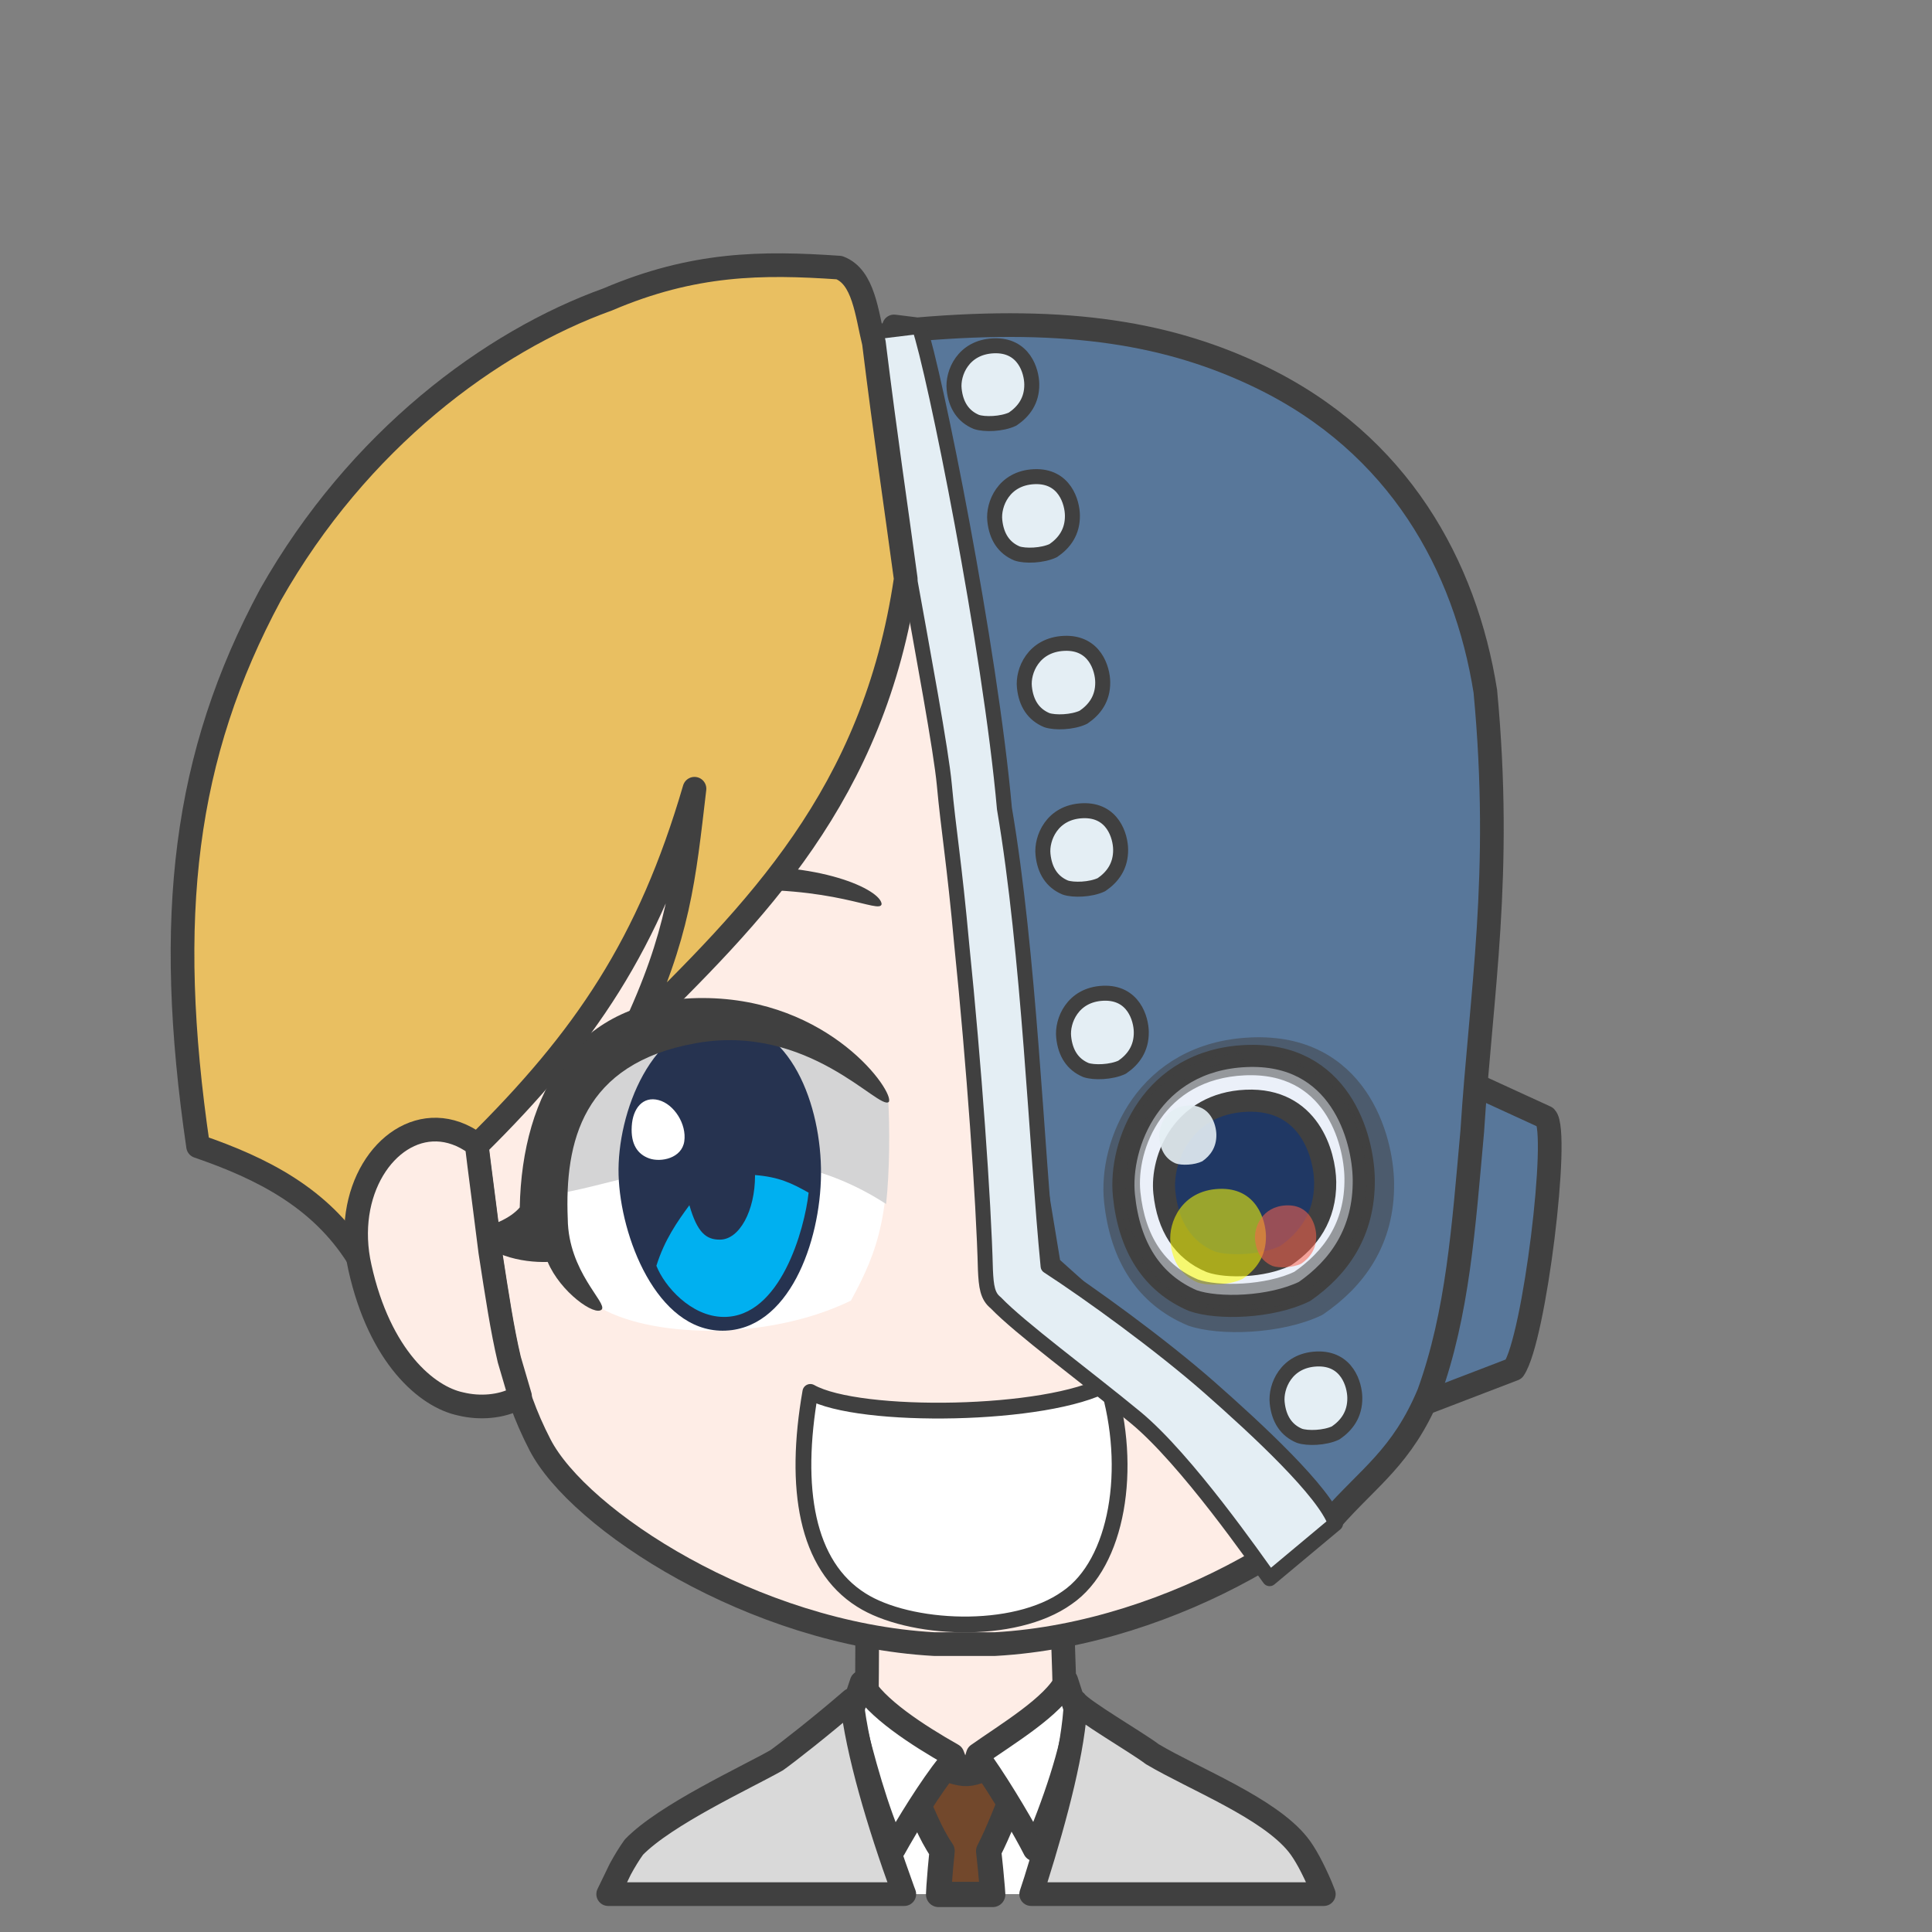 <svg width="2805" height="2805" xmlns="http://www.w3.org/2000/svg" xmlns:xlink="http://www.w3.org/1999/xlink" xml:space="preserve" overflow="hidden"><rect width="100%" height="100%" fill="#808080" stroke="none"/><g transform="translate(-10241 -936)"><path d="M100.689 0C98.84 79.836 96.894 90.206 97.677 152.663 83.972 154.528 27.834 183.216 0 194.001 30.346 293.966 148.667 378.98 237.171 377.992 325.675 377.003 449.331 272.574 478 193.222L384.282 152.667C385.065 90.208 383.117 77.408 384.519 2.429L100.689 0Z" stroke="#404040" stroke-width="34.375" stroke-linecap="round" stroke-linejoin="round" stroke-miterlimit="10" fill="#FEEDE6" fill-rule="evenodd" transform="matrix(-1 0 0 1 11884 3281)"/><path d="M11794 3416C11786.1 3512.12 11780.9 3593.77 11770.2 3674.48L11768.2 3686 11523.8 3686 11519.7 3670.47C11500.3 3591.38 11487.6 3512.79 11478 3417.72L11623 3496.83 11646.4 3548.43 11665.5 3494.54Z" fill="#FFFFFF" fill-rule="evenodd"/><path d="M11717.5 3466.5 11714.9 3534.72C11702.1 3564.33 11691.6 3593.93 11676.4 3623.54 11678.5 3642.36 11680.2 3659.96 11681.6 3676.77L11682.3 3686.5 11603.7 3686.5 11604.3 3675.15C11605.5 3658.73 11606.9 3641.61 11608.8 3623.31 11590.2 3596.03 11581.3 3568.75 11567.5 3541.47L11566.5 3473.59C11576.5 3484.62 11620 3512.07 11645.1 3510.89 11670.3 3509.71 11703.5 3483.6 11717.5 3466.5Z" stroke="#404040" stroke-width="36.667" stroke-linecap="round" stroke-linejoin="round" stroke-miterlimit="10" fill="#72482C" fill-rule="evenodd"/><path d="M11492 3378.5C11510.7 3414.96 11573.7 3455.65 11623.9 3484.06L11630.1 3500.14 11618.7 3497.15C11591.5 3531.31 11558.6 3584.69 11538.8 3620.39 11513.6 3564.66 11493.7 3491.99 11477 3423.18L11492 3378.5ZM11789.1 3376 11804 3421.78C11799.7 3473.1 11770 3559.75 11743.2 3621 11729.8 3594.29 11695.3 3535.34 11667.8 3496.1L11655.8 3500.14 11660.7 3483.51C11702.9 3453.7 11770.7 3413.29 11789.1 3376Z" stroke="#404040" stroke-width="34.375" stroke-linecap="round" stroke-linejoin="round" stroke-miterlimit="10" fill="#FFFFFF" fill-rule="evenodd"/><path d="M360.257 2.64C351.193 15.603 270.78 62.143 248.996 78.862 186.77 115.64 80.312 156.728 37.62 210.019 26.948 223.341 15.861 244.346 4.77 270.024L0 282 424.878 282 418.476 262.397C388.156 166.036 362.993 69.528 360.257 2.64ZM685.525 0C676.986 76.713 646.426 179.471 611.045 276.831L609.081 282 1039 282 1021.48 245.832C1015.16 234.165 1008.58 223.408 1001.69 213.779 955.871 166.667 839.865 113.369 794.529 87.734 779.496 77.089 729.559 38.118 685.525 0Z" stroke="#404040" stroke-width="34.375" stroke-linecap="round" stroke-linejoin="round" stroke-miterlimit="10" fill="#D9D9D9" fill-rule="evenodd" transform="matrix(-1 0 0 1 12163 3404)"/><path d="M1474 666.655C1471.86 440.549 1415.73 7.504 731.293 0 77.289 2.902-1.423 444.508 0.019 666.655 0.542 940.129 26.781 1089.83 47.443 1259.09 67.278 1387.29 76.88 1455.74 120.233 1539.62 176.537 1648.55 430.308 1814.29 693.203 1829L782.016 1829C1044.46 1814.29 1297.79 1648.55 1353.99 1539.62 1397.27 1455.74 1406.86 1387.29 1426.66 1259.09 1447.28 1089.83 1473.48 940.129 1474 666.655Z" stroke="#404040" stroke-width="34.375" stroke-linecap="round" stroke-linejoin="round" stroke-miterlimit="10" fill="#FEEDE6" fill-rule="evenodd" transform="matrix(-1 0 0 1 12379 1494)"/><path d="M11417.5 2956.86C11393.1 3096.47 11411.5 3208.69 11491.4 3258.96 11560.1 3302.72 11713.2 3311.06 11790.5 3255.51 11863.3 3205.55 11886.3 3068.06 11848.7 2944.5 11762.8 2992.75 11488.2 2996.77 11417.5 2956.86Z" stroke="#404040" stroke-width="22.917" stroke-linecap="round" stroke-linejoin="round" stroke-miterlimit="10" fill="#FFFFFF" fill-rule="evenodd"/><path d="M12313 2972 12438.9 2923.69C12469 2879.58 12505.4 2579.21 12485.1 2558.21L12384.4 2512 12384.4 2512" stroke="#404040" stroke-width="34.375" stroke-linecap="round" stroke-linejoin="round" stroke-miterlimit="10" fill="#58779A" fill-rule="evenodd"/><path d="M11572.7 1414.14C11793.6 1395.23 11940.9 1420.45 12071.3 1483.51 12272.6 1580.9 12368.7 1758.17 12397.5 1939.65 12422.7 2207.3 12391.2 2378.27 12378.5 2578.66 12365.9 2718.09 12357.5 2842.81 12315.4 2959.12 12276.8 3051.61 12227.7 3081.04 12174.4 3142L11764.1 2774.15 11539 1409.94 11572.7 1414.14Z" stroke="#404040" stroke-width="34.375" stroke-linecap="round" stroke-linejoin="round" stroke-miterlimit="10" fill="#58779A" fill-rule="evenodd"/><path d="M11506 1418.41C11510.5 1531.11 11602.8 1975.93 11612 2075.06 11618 2140.85 11626.4 2187.21 11637.4 2308.37 11655 2480.5 11669.2 2679.39 11671.7 2779.76 11672.8 2803.83 11674.7 2817.99 11686.6 2827.36 11722.1 2864.39 11815.7 2933.05 11889.7 2994 11963.6 3054.96 12065 3201.52 12084.3 3228L12180 3148.1C12164 3101.96 12066.3 3011.34 11996 2949.56 11925.6 2887.79 11823 2813.44 11762.7 2774.29 11745.8 2602.06 11735.2 2320.3 11699.3 2109.97 11678.6 1876.65 11597.6 1473.5 11575.4 1410L11506 1418.41Z" stroke="#404040" stroke-width="21.771" stroke-linecap="round" stroke-linejoin="round" stroke-miterlimit="10" fill="#E4EEF4" fill-rule="evenodd"/><path d="M12095.3 2972.65C12092.8 2949.23 12108.2 2911.04 12152.5 2909.07 12196.8 2907.11 12207.8 2946.35 12208 2965.4 12208.3 2989.39 12196.3 3005.44 12180.2 3016.39 12164.4 3023.92 12139.2 3024.58 12127.6 3020.56 12108.4 3012.56 12097.7 2996.07 12095.3 2972.65Z" stroke="#404040" stroke-width="21.771" stroke-linecap="round" stroke-linejoin="round" stroke-miterlimit="10" fill="#E4EEF4" fill-rule="evenodd"/><path d="M11785.3 2441.65C11782.8 2418.23 11798.2 2380.04 11842.5 2378.07 11886.8 2376.1 11897.8 2415.35 11898 2434.4 11898.3 2458.39 11886.3 2474.44 11870.2 2485.39 11854.4 2492.92 11829.2 2493.58 11817.6 2489.56 11798.4 2481.56 11787.7 2465.07 11785.3 2441.65Z" stroke="#404040" stroke-width="21.771" stroke-linecap="round" stroke-linejoin="round" stroke-miterlimit="10" fill="#E4EEF4" fill-rule="evenodd"/><path d="M11755.3 2176.65C11752.8 2153.23 11768.2 2115.04 11812.5 2113.07 11856.8 2111.1 11867.8 2150.35 11868 2169.4 11868.3 2193.39 11856.3 2209.44 11840.2 2220.39 11824.4 2227.92 11799.2 2228.58 11787.6 2224.56 11768.4 2216.56 11757.7 2200.07 11755.3 2176.65Z" stroke="#404040" stroke-width="21.771" stroke-linecap="round" stroke-linejoin="round" stroke-miterlimit="10" fill="#E4EEF4" fill-rule="evenodd"/><path d="M11728.3 1933.65C11725.8 1910.23 11741.3 1872.04 11786 1870.07 11830.7 1868.1 11841.8 1907.35 11842 1926.4 11842.3 1950.39 11830.2 1966.44 11813.9 1977.39 11798 1984.92 11772.6 1985.58 11760.9 1981.56 11741.5 1973.56 11730.7 1957.07 11728.3 1933.65Z" stroke="#404040" stroke-width="21.771" stroke-linecap="round" stroke-linejoin="round" stroke-miterlimit="10" fill="#E4EEF4" fill-rule="evenodd"/><path d="M11685.3 1691.65C11682.8 1668.23 11698.2 1630.04 11742.5 1628.07 11786.8 1626.1 11797.8 1665.35 11798 1684.4 11798.3 1708.39 11786.3 1724.44 11770.2 1735.39 11754.4 1742.92 11729.2 1743.58 11717.6 1739.56 11698.4 1731.56 11687.7 1715.07 11685.3 1691.65Z" stroke="#404040" stroke-width="21.771" stroke-linecap="round" stroke-linejoin="round" stroke-miterlimit="10" fill="#E4EEF4" fill-rule="evenodd"/><path d="M11626.3 1501.09C11623.8 1477.88 11639.2 1440.02 11683.5 1438.07 11727.8 1436.12 11738.8 1475.02 11739 1493.91 11739.3 1517.68 11727.3 1533.6 11711.2 1544.45 11695.4 1551.92 11670.2 1552.57 11658.6 1548.58 11639.4 1540.65 11628.7 1524.3 11626.3 1501.09Z" stroke="#404040" stroke-width="21.771" stroke-linecap="round" stroke-linejoin="round" stroke-miterlimit="10" fill="#E4EEF4" fill-rule="evenodd"/><path d="M11872.8 2671.67C11865.2 2597.1 11912.7 2475.49 12049.6 2469.23 12186.6 2462.97 12220.3 2587.92 12221 2648.6 12221.8 2724.97 12185 2776.1 12135.1 2810.96 12086.2 2834.94 12008.6 2837.03 11972.7 2824.24 11913.4 2798.76 11880.4 2746.24 11872.8 2671.67Z" stroke="#404040" stroke-width="32.083" stroke-linejoin="round" stroke-miterlimit="10" fill="#EBF0F9" fill-rule="evenodd"/><path d="M11931.5 2667.44C11926.4 2618.34 11958.3 2538.27 12050.1 2534.15 12141.9 2530.03 12164.5 2612.3 12165 2652.25 12165.5 2702.53 12140.8 2736.19 12107.4 2759.15 12074.6 2774.94 12022.6 2776.31 11998.6 2767.89 11958.7 2751.11 11936.6 2716.54 11931.5 2667.44Z" stroke="#404040" stroke-width="32.083" stroke-linejoin="round" stroke-miterlimit="10" fill="#203864" fill-rule="evenodd"/><path d="M11924.2 2589.01C11922.4 2571.35 11933.7 2542.54 11966.2 2541.05 11998.8 2539.57 12006.8 2569.17 12007 2583.55 12007.2 2601.64 11998.4 2613.76 11986.6 2622.01 11975 2627.7 11956.5 2628.19 11948 2625.16 11933.8 2619.12 11926 2606.68 11924.2 2589.01Z" fill="#E4EEF4" fill-rule="evenodd" fill-opacity="0.902"/><path d="M11940.3 2739.61C11937.3 2711.05 11956.2 2664.48 12010.7 2662.09 12065.3 2659.69 12078.7 2707.54 12079 2730.77 12079.3 2760.02 12064.7 2779.59 12044.8 2792.94 12025.3 2802.13 11994.4 2802.93 11980.1 2798.03 11956.5 2788.27 11943.3 2768.16 11940.3 2739.61Z" fill="#FFFF00" fill-rule="evenodd" fill-opacity="0.549"/><path d="M12063.2 2736.25C12061.3 2717.76 12073.4 2687.61 12108.3 2686.06 12143.2 2684.5 12151.8 2715.48 12152 2730.53 12152.2 2749.46 12142.8 2762.14 12130.1 2770.78 12117.6 2776.73 12097.8 2777.25 12088.7 2774.08 12073.6 2767.76 12065.1 2754.74 12063.2 2736.25Z" fill="#FC634E" fill-rule="evenodd" fill-opacity="0.549"/><path d="M11880.7 2668.04C11873.6 2599.22 11918.3 2486.99 12047.4 2481.21 12176.5 2475.43 12208.4 2590.74 12209 2646.75 12209.8 2717.22 12175 2764.41 12128 2796.58 12082 2818.72 12008.8 2820.64 11975 2808.83 11919 2785.32 11887.9 2736.85 11880.7 2668.04Z" stroke="#404040" stroke-width="32.083" stroke-linejoin="round" stroke-miterlimit="10" stroke-opacity="0.502" fill="none" fill-rule="evenodd"/><path d="M11859.9 2679.09C11851.4 2597.74 11904.5 2465.08 12057.5 2458.25 12210.5 2451.42 12248.2 2587.73 12249 2653.93 12249.9 2737.24 12208.7 2793.01 12153 2831.04 12098.4 2857.21 12011.7 2859.49 11971.6 2845.53 11905.2 2817.74 11868.4 2760.44 11859.9 2679.09Z" stroke="#404040" stroke-width="32.083" stroke-linejoin="round" stroke-miterlimit="10" stroke-opacity="0.502" fill="none" fill-rule="evenodd"/><path d="M230.683 1.442C370.729 11.157 519.696 80.243 514.887 87.493 509.253 102.773 399.424 43.565 233.564 34.941 67.704 26.317 2.704 69.897 0 54.617 1.2 33.521 90.636-8.273 230.683 1.442Z" fill="#404040" fill-rule="evenodd" transform="matrix(-1 0 0 1 11521 2194)"/><path d="M2.458 121.896C61.642 14.67 314.957-96.942 485.695 142.22 505.993 241.711 506.297 330.079 423.749 421.889 349.962 469.753 176.723 475.164 53.609 415.354 14.441 343.426-7.697 285.968 2.458 121.896Z" fill="#FFFFFF" fill-rule="evenodd" transform="matrix(-1 0 0 1 11530 2409)"/><path d="M4.506 251C189.654 131.4 358.471 215.619 483.09 236.454 487.676 192.7 506.582 186.659 493.412 139.882 387.595-11.18 131.013-61.051 1.584 97.227-0.945 138.862-0.772 203.023 4.506 251Z" fill="#D4D4D5" fill-rule="evenodd" transform="matrix(-1 0 0 1 11532 2433)"/><path d="M11139.1 2641.74C11136.6 2552.52 11187.1 2418.15 11288.4 2418 11389.6 2417.85 11433.8 2542.14 11433 2640.83 11432.2 2739.52 11386.1 2867.85 11290.2 2868 11194.3 2868.15 11141.5 2730.95 11139.1 2641.74Z" fill="#263350" fill-rule="evenodd"/><path d="M11337.1 2642C11372.1 2644.9 11389.7 2653.44 11415 2667.61 11409.3 2720.13 11374.2 2848.92 11291.3 2848 11244.2 2847.47 11205.6 2803.45 11194 2773.72 11205.8 2735.96 11224.5 2709.48 11241.9 2685.8 11253.2 2725 11265.9 2736.02 11286.3 2735.77 11314.4 2735.77 11337.2 2694.18 11337.2 2642.87 11337.2 2642.58 11337.1 2642.29 11337.1 2642Z" fill="#00B0F0" fill-rule="evenodd"/><path d="M11158.2 2571.15C11159.7 2545.07 11174.4 2527.15 11197.2 2533.17 11219.9 2539.19 11238.1 2568.23 11234.5 2592.93 11231 2617.63 11200.7 2623.89 11183.6 2617.87 11166.6 2611.84 11156.6 2597.23 11158.2 2571.15Z" fill="#FFFFFF" fill-rule="evenodd"/><path d="M270.268 0.001C454.97-0.487 533.006 137.853 536.392 304.03 548.864 318.95 579.149 334.757 611 333.624 587.706 374.044 532.696 384.391 495.816 383.164 477.438 426.869 427.026 462.698 417.312 452.135 409.371 442.07 465.892 397.432 466.701 320.598 471.238 208.684 445.397 95.145 280.984 65.614 116.572 36.084 14.793 163.851 0.617 150.851-8.595 137.42 85.567 0.49 270.268 0.001Z" fill="#404040" fill-rule="evenodd" transform="matrix(-1 0 0 1 11532 2385)"/><path d="M11556 1776.4C11509.8 2090.96 11337.5 2260.49 11158.9 2436.34 11226.8 2292.72 11233.9 2212.16 11249.3 2081.15 11183.4 2306.73 11090.3 2444.04 10932 2600.27L10759.7 2760C10705.8 2675.23 10622.5 2632.5 10528.6 2600.27 10479.6 2266.1 10508.3 2032.81 10633.7 1799.52 10761.1 1574.64 10953.7 1431.72 11123.2 1370.77 11247.9 1317.53 11347.3 1316.83 11459.4 1324.53 11495.1 1337.85 11499.3 1391.09 11509.8 1433.82 11527.3 1575.34 11540.6 1662.21 11556 1776.4Z" stroke="#404040" stroke-width="34.375" stroke-linecap="round" stroke-linejoin="round" stroke-miterlimit="10" fill="#E9BF61" fill-rule="evenodd"/><path d="M10875.3 2576.04C10893.7 2576.56 10912.9 2583 10931.6 2596.55L10933.1 2597.81 10936.8 2627.84C10942.1 2669.9 10947.6 2710.94 10952.8 2753.2 10962.7 2817.23 10970.1 2866.33 10980.4 2909.9L10996 2962.97 10991.5 2966.4C10968.4 2978.54 10937.6 2981.08 10910 2974.36 10860.8 2964.17 10792.2 2905.76 10763.5 2776.01 10738.7 2666.32 10801.4 2573.92 10875.3 2576.04Z" stroke="#404040" stroke-width="34.375" stroke-linecap="round" stroke-linejoin="round" stroke-miterlimit="10" fill="#FEEDE6" fill-rule="evenodd"/></g></svg>